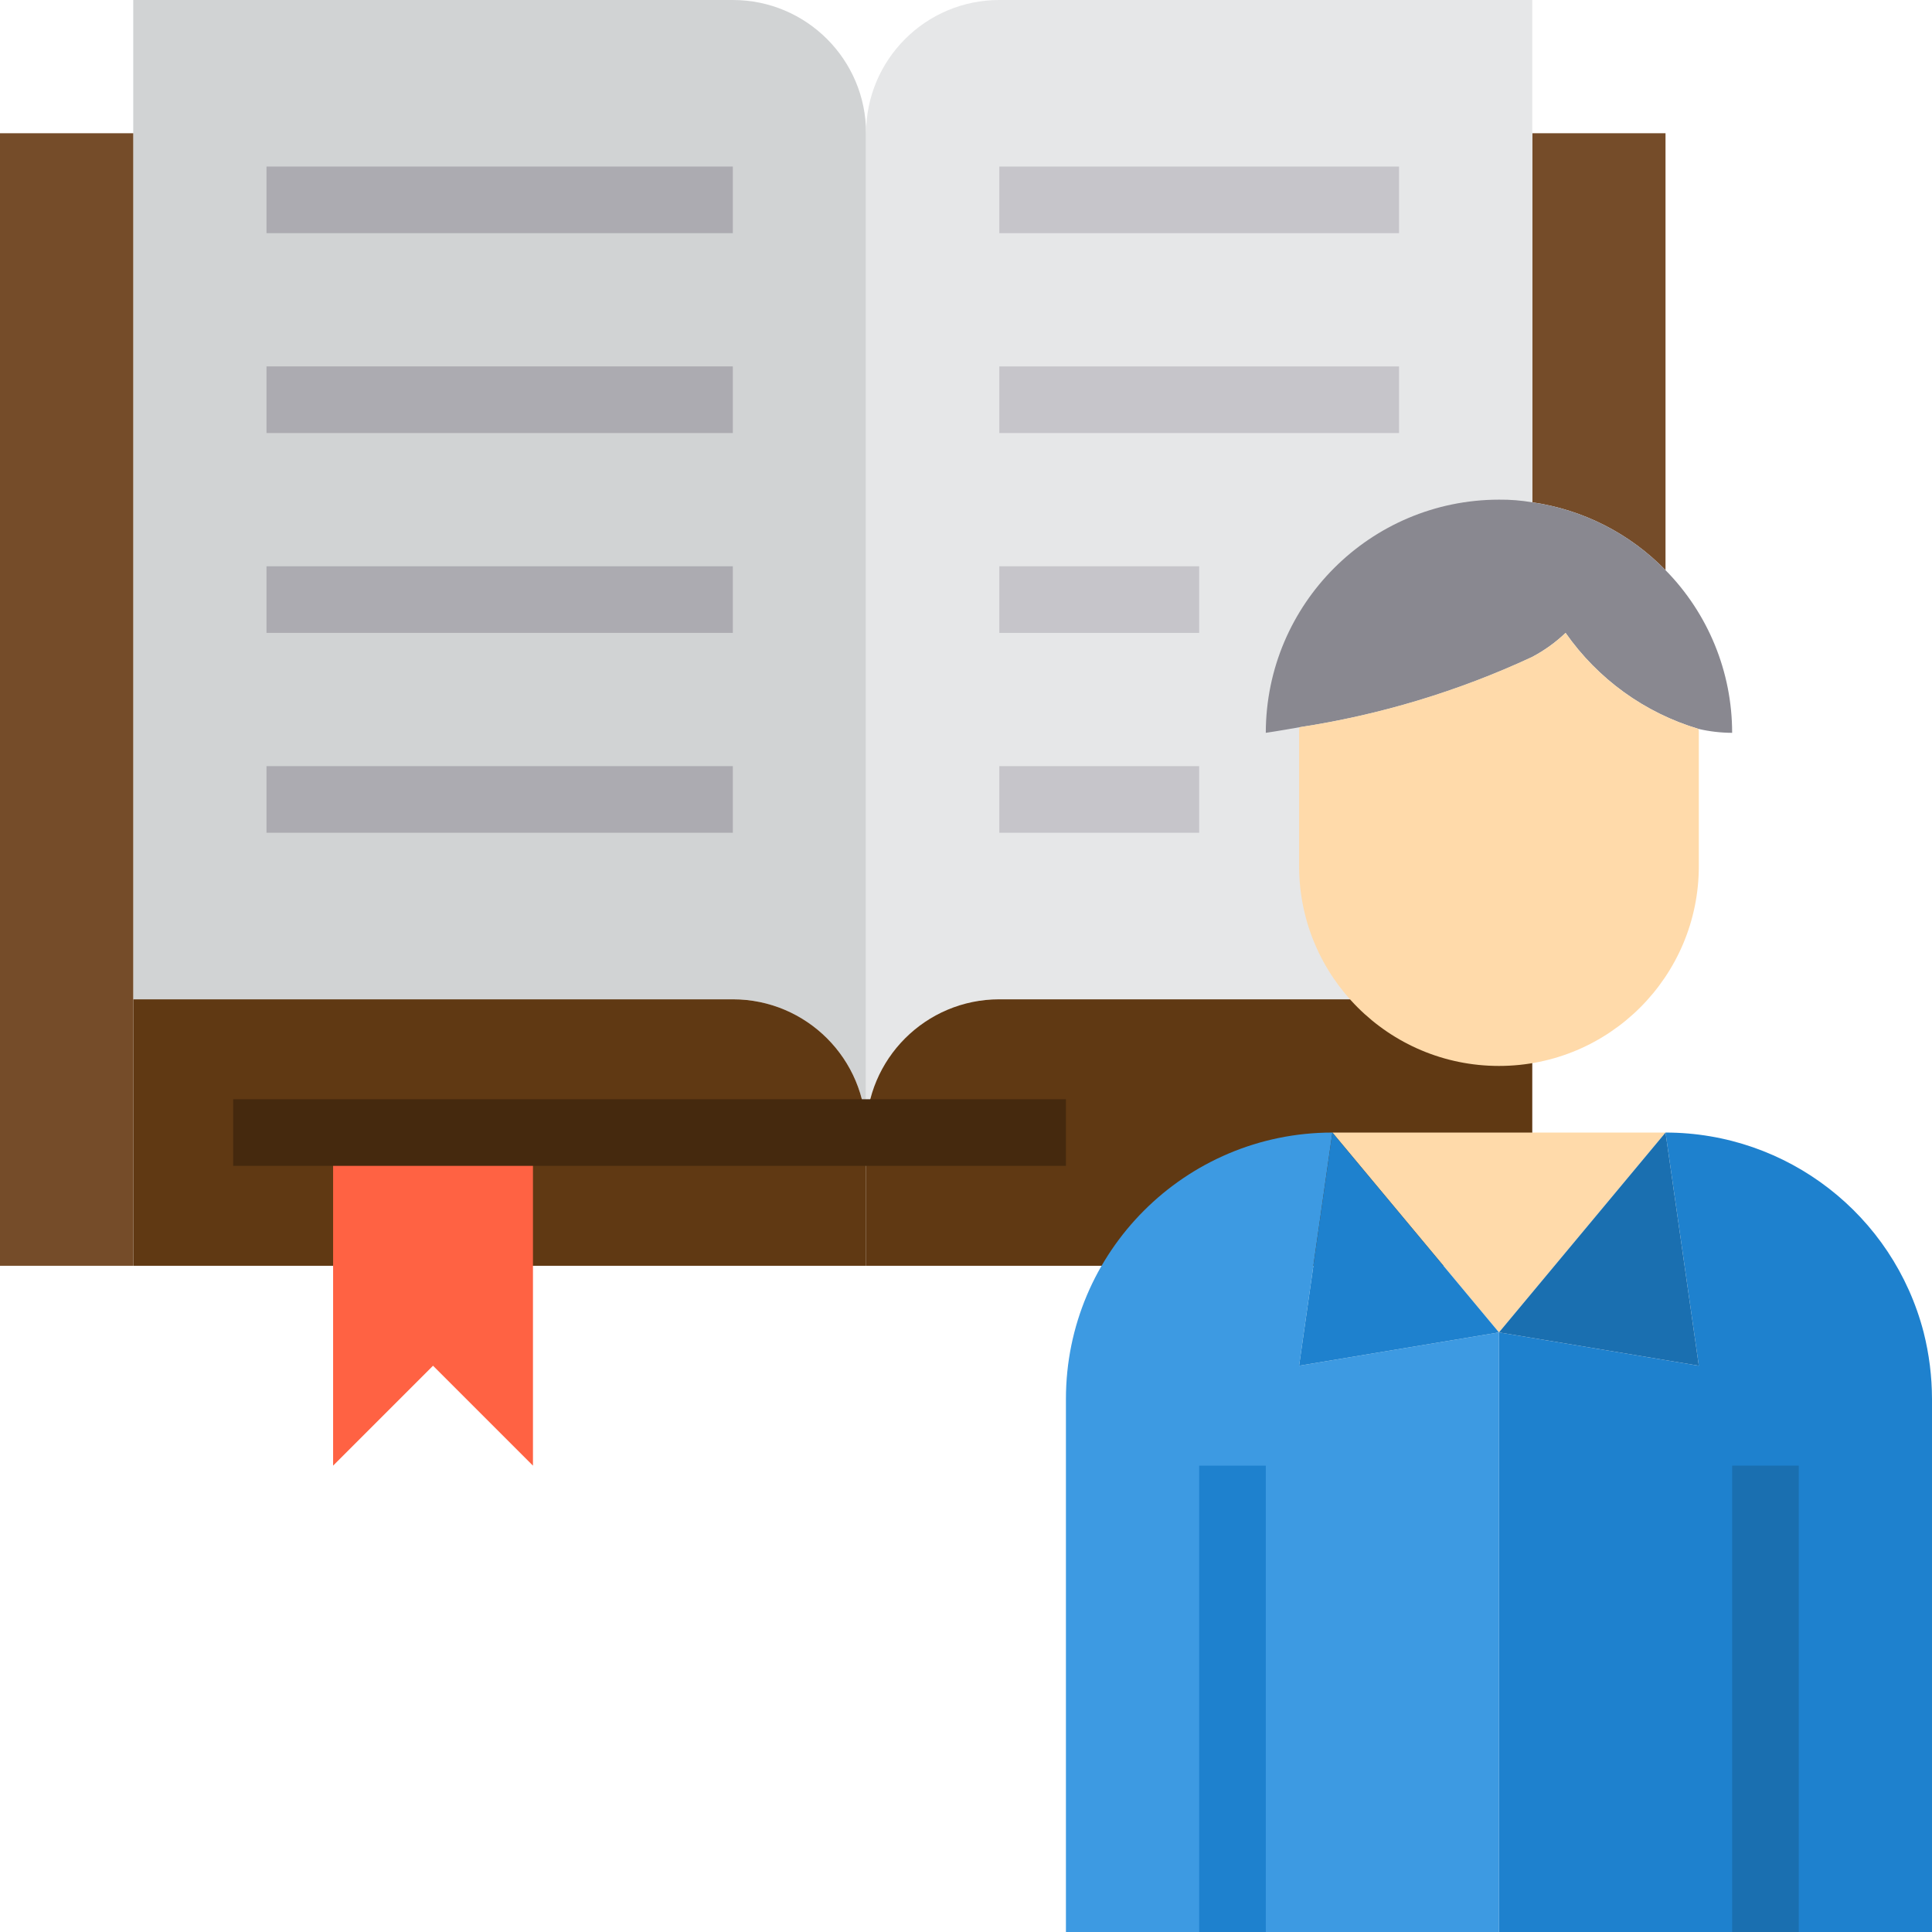 <svg height="464pt" viewBox="0 0 464 464" width="464pt" xmlns="http://www.w3.org/2000/svg"><path d="m400 136.93v-104.93h-32v88.641c12.172 1.75 23.422 7.477 32 16.289zm0 0" fill="#754c29"/><path d="m176 0h-144v240h144c17.672 0 32 14.328 32 32v-240c0-17.672-14.328-32-32-32zm0 0" fill="#d1d3d4"/><path d="m240 0h128v240h-128c-17.672 0-32 14.328-32 32v-240c0-17.672 14.328-32 32-32zm0 0" fill="#e6e7e8"/><path d="m176 240h-144v64h176v-32c0-17.672-14.328-32-32-32zm0 0" fill="#603913"/><path d="m240 240h128v64h-160v-32c0-17.672 14.328-32 32-32zm0 0" fill="#603913"/><path d="m312 328 8-56c-35.348 0-64 28.652-64 64v128h104v-144zm0 0" fill="#3d9ae2"/><path d="m462 320c-7.312-28.258-32.809-47.996-62-48l8 56-48-8v144h104v-128c-.008-5.395-.68-10.77-2-16zm0 0" fill="#1e81ce"/><path d="m400 272h-80l40 48zm0 0" fill="#ffdaaa"/><path d="m368 120.641c-2.641-.457-5.32-.668-8-.641-30.914.035-55.965 25.086-56 56 0 0 3.152-.457 8.078-1.344 19.348-2.949 38.18-8.641 55.922-16.895 2.922-1.539 5.613-3.48 8-5.762 7.734 11.07 18.98 19.199 31.922 23.062 2.648.613 5.359.93 8.078.938 0-14.617-5.746-28.652-16-39.07-8.578-8.812-19.828-14.539-32-16.289zm0 0" fill="#898890"/><path d="m408 328-8-56-40 48zm0 0" fill="#1a6fb0"/><path d="m360 320-40-48-8 56zm0 0" fill="#1e81ce"/><path d="m32 240v-208h-32v272h32zm0 0" fill="#754c29"/><path d="m80 272v80l24-24 24 24v-80zm0 0" fill="#ff6243"/><path d="m376 152c-2.387 2.281-5.078 4.223-8 5.762-17.742 8.254-36.574 13.945-55.922 16.895-.066.445-.094.895-.078 1.344v32c0 26.508 21.492 48 48 48s48-21.492 48-48v-32c.012-.312-.016-.629-.078-.938-12.941-3.863-24.188-11.992-31.922-23.062zm0 0" fill="#ffdaaa"/><path d="m416 352h16v112h-16zm0 0" fill="#1a6fb0"/><path d="m288 352h16v112h-16zm0 0" fill="#1e81ce"/><g fill="#c6c5ca"><path d="m240 40h96v16h-96zm0 0"/><path d="m240 88h96v16h-96zm0 0"/><path d="m240 136h48v16h-48zm0 0"/><path d="m240 184h48v16h-48zm0 0"/></g><path d="m64 40h112v16h-112zm0 0" fill="#acabb1"/><path d="m64 88h112v16h-112zm0 0" fill="#acabb1"/><path d="m64 136h112v16h-112zm0 0" fill="#acabb1"/><path d="m64 184h112v16h-112zm0 0" fill="#acabb1"/><path d="m56 264h200v16h-200zm0 0" fill="#45290e"/></svg>